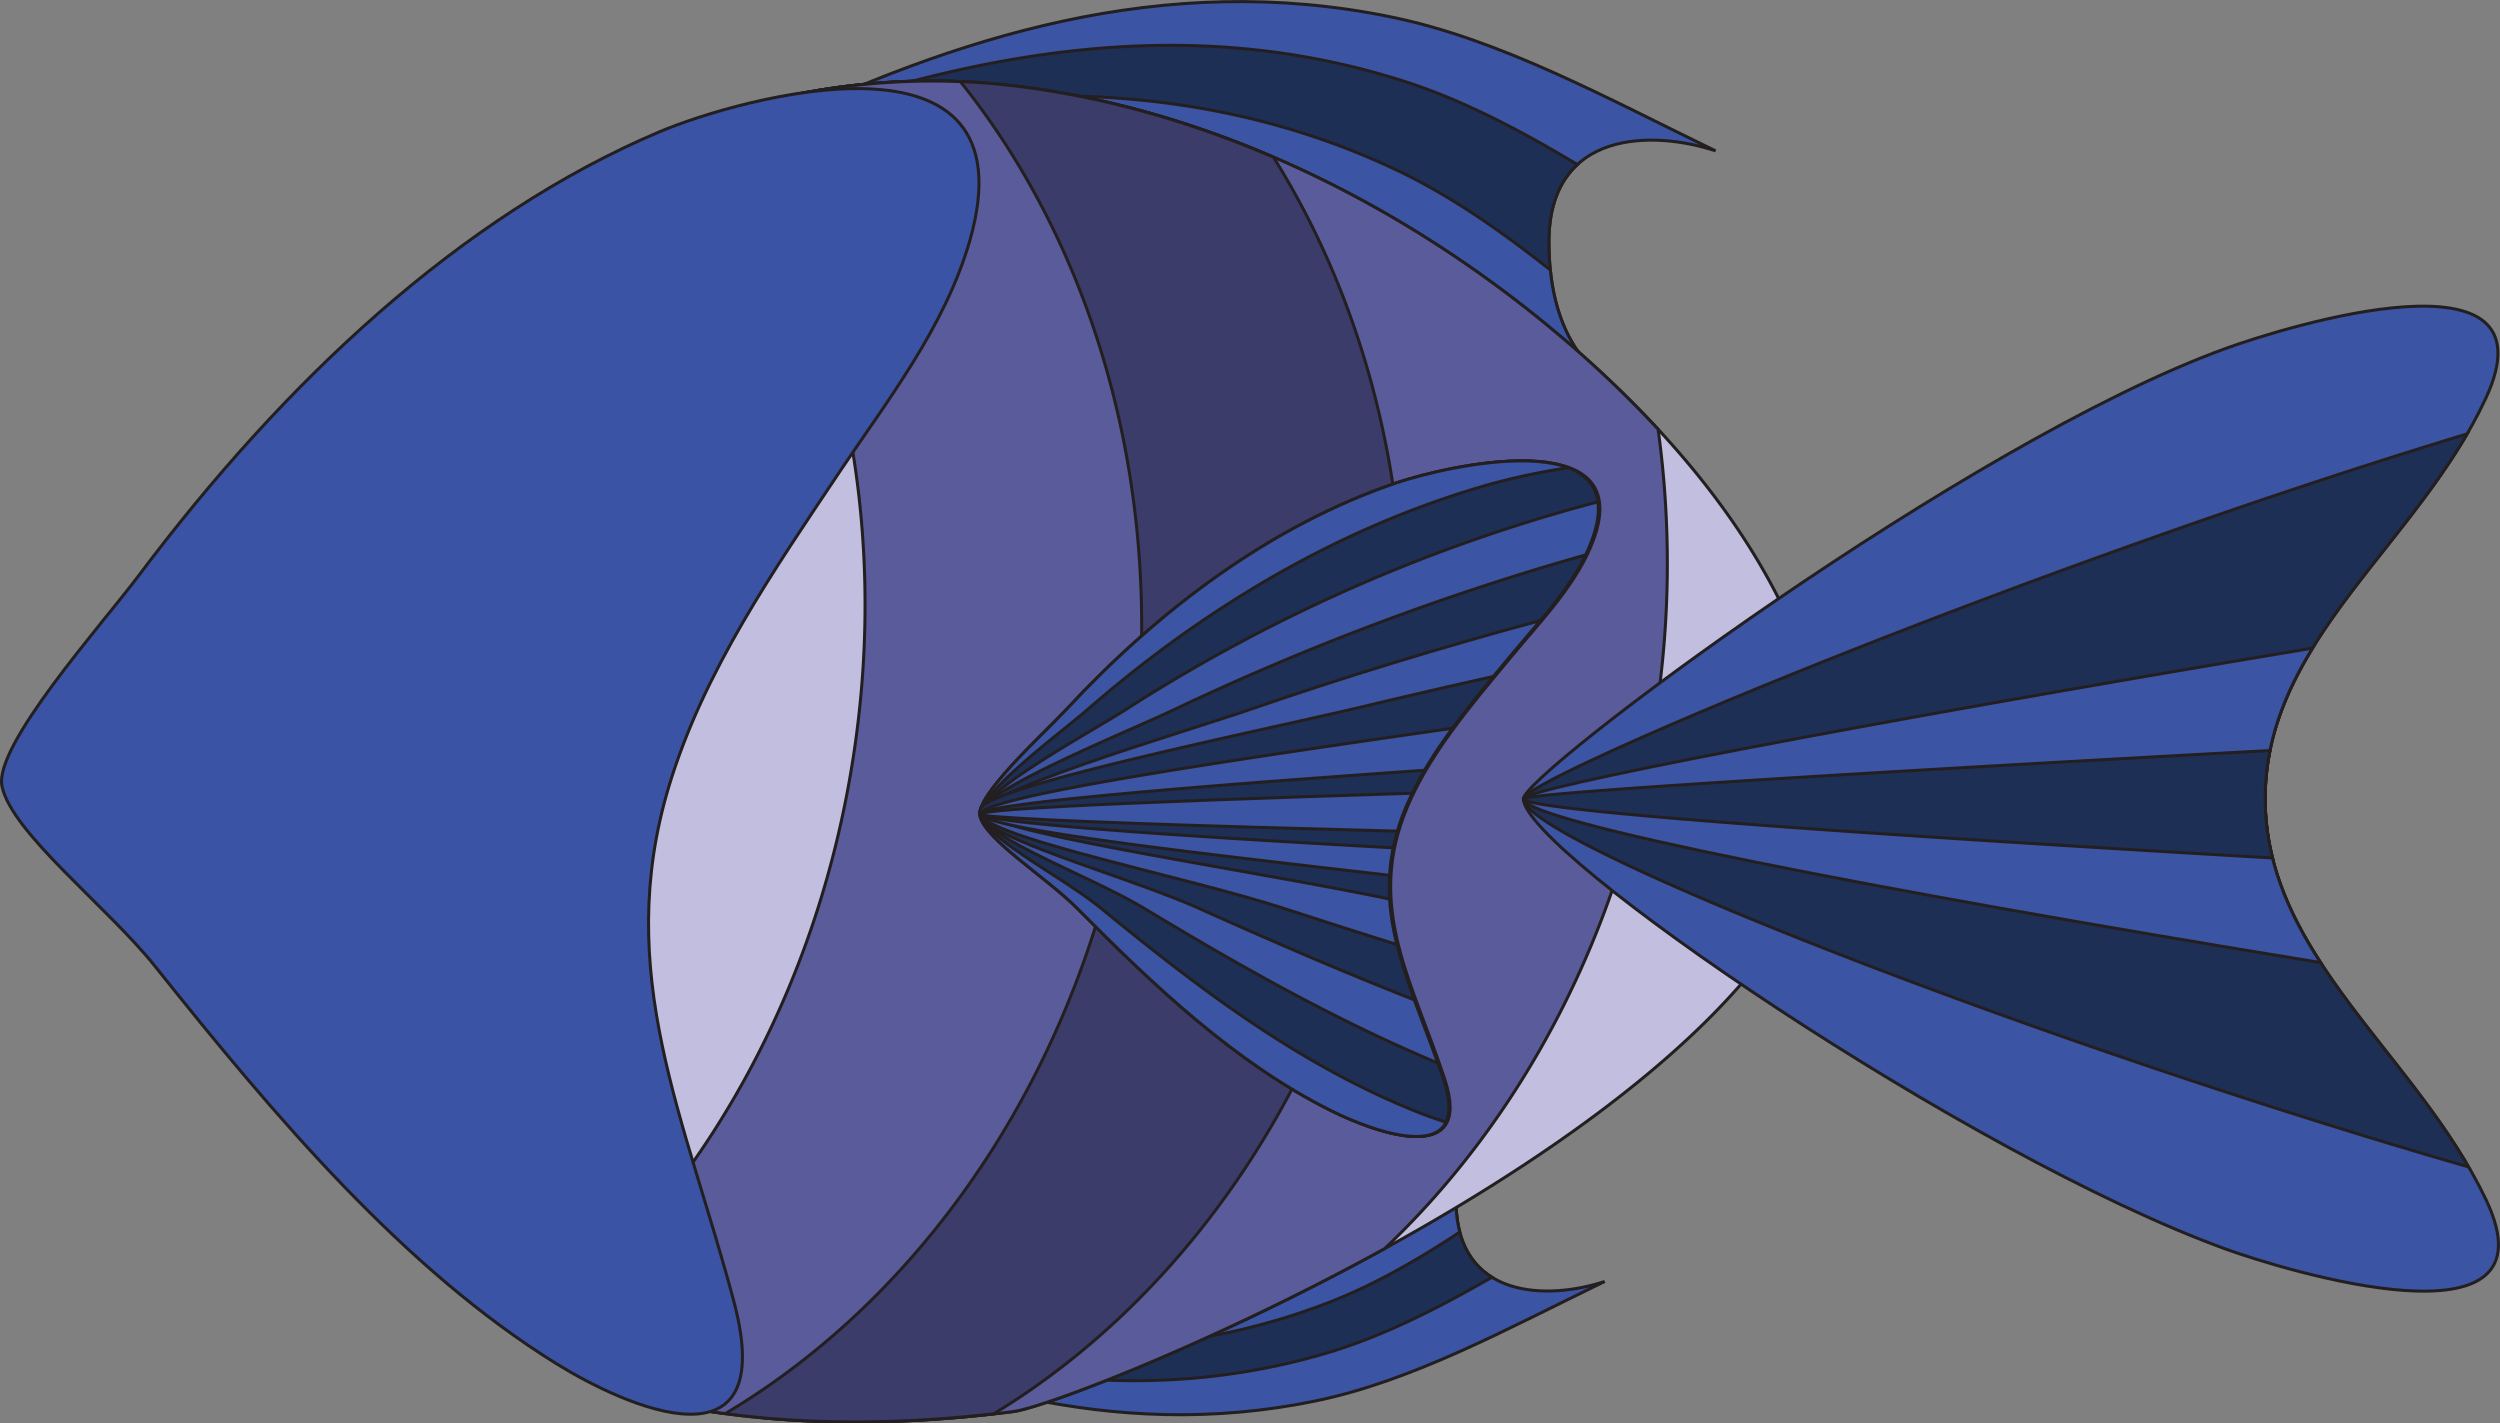 <svg id="Barebones" xmlns="http://www.w3.org/2000/svg" viewBox="0 0 820.99 467.46"><rect x="0" y="0" width="820.99" height="467.46" fill="#808080" stroke="none"/><defs><style>.cls-1{fill:#3b54a4;}.cls-1,.cls-2,.cls-3,.cls-4,.cls-5,.cls-6,.cls-7{stroke:#231f20;stroke-miterlimit:10;}.cls-2{fill:#1e2f56;}.cls-3{fill:#c2bedf;}.cls-4{fill:#5a5b9b;}.cls-5{fill:#3c3c6b;}.cls-6{fill:#fff;}.cls-7{fill:#3a53a4;}</style></defs><title>Fish_(blues)</title><path class="cls-1" d="M829.85,204.72c-35.92-17.41-70.66-36.63-106.65-44-74.86-15.37-143,6.65-206.11,36.89C631.69,233.9,807.51,296.76,787.31,274c-8.59-9.69-12.27-24-12.2-39.67C775.28,197.74,809.34,197.89,829.85,204.72Z" transform="translate(-266.45 -155.17)"/><path class="cls-2" d="M727.2,181.75c-71.72-22.85-140.81-8.94-205.88,13.84l-2.57,1.21q5.34,2.34,10.85,4.78C615,229,727.42,268.08,770.77,277a82.83,82.83,0,0,1,.26-16.54,40.59,40.59,0,0,1,4.65-15.61,90.54,90.54,0,0,1-.57-10.53c.06-11.94,3.74-19.95,9.38-25.1C765.72,198,746.85,188,727.2,181.75Z" transform="translate(-266.45 -155.17)"/><path class="cls-1" d="M517.83,197.24l-.55.26.49.3c85.48,27.11,204.59,68.8,251.26,78.8a26.8,26.8,0,0,1,15.3-6.46c-4.93-7.21-7.74-16.31-8.76-26.32-16-12.65-32.2-24-49.57-32.37C657.33,178.55,586.13,183.28,517.83,197.24Z" transform="translate(-266.45 -155.17)"/><path class="cls-2" d="M518.57,198.06c88.22,28,211.73,71.3,254.79,79.42-15.87-16.09-32.15-30.93-50.2-42.19C658.78,195.13,587.77,191.83,518.57,198.06Z" transform="translate(-266.45 -155.17)"/><path class="cls-1" d="M793.43,576c-32.06,15.54-63.06,32.69-95.17,39.28-66.8,13.71-127.62-5.93-183.92-32.92,102.26-32.39,259.15-88.49,241.12-68.14-7.66,8.64-10.94,21.41-10.88,35.39C744.73,582.2,775.12,582.07,793.43,576Z" transform="translate(-266.45 -155.17)"/><path class="cls-2" d="M515.58,581.94c58.12,22.28,120.14,36.85,185.42,17.9,19-5.5,37.19-14.78,55.41-25.24-6.94-4.3-11.77-12.07-11.83-25,0-2.28.08-4.52.25-6.72a37.9,37.9,0,0,1-2.9-12.18,69.1,69.1,0,0,1,.91-19.6C704.24,518.41,594.19,557,515.58,581.94Z" transform="translate(-266.45 -155.17)"/><path class="cls-1" d="M703.11,582.79c14.75-5.73,28.84-13.85,42.72-23a40.79,40.79,0,0,1-1.25-10.18,68.38,68.38,0,0,1,2.77-20.4c-4.23-3.62-7.5-9.15-9.19-17.14-41.86,9.2-145.3,45.33-220.79,69.33C577.06,598.36,639.93,607.32,703.11,582.79Z" transform="translate(-266.45 -155.17)"/><path class="cls-2" d="M699.81,564.17c16.41-8.12,31.65-19.34,46.63-31.7a42.16,42.16,0,0,1,9-18.28c1.17-1.32,1.6-2.32,1.36-3a30.4,30.4,0,0,1-10-.76c-33.72,5.05-145.11,44.06-226.25,70C579.71,591.07,641,593.25,699.81,564.17Z" transform="translate(-266.45 -155.17)"/><path class="cls-1" d="M755.09,510.05c-16.9-3.63-150,43.51-240.47,72.2l-.18.13.1,0c70.15,1.79,141.79-5,205.13-44.65A240.65,240.65,0,0,0,755.09,510.05Z" transform="translate(-266.45 -155.17)"/><path class="cls-2" d="M515,582.65c69.93-3.28,140.7-15.22,200.88-59.22q5.63-4.11,10.94-8.64C679.17,527.15,584.56,560.07,515,582.14l-.35.32Z" transform="translate(-266.45 -155.17)"/><path class="cls-3" d="M867.44,406C880,510.61,622.31,615.78,599.13,618.73c-32.71,4.16-67.45,5-101.15-.29L338,488.78c-.17-.56-.34-1.12-.5-1.67a208.41,208.41,0,0,1-7.69-73.2c10.17-143.85,137.34-245.45,268-230.73,65.22,7.35,128.75,38.41,180.13,81.66C819.48,299.77,860.48,348,867.44,406Z" transform="translate(-266.45 -155.17)"/><path class="cls-4" d="M778,264.84c-51.38-43.25-114.91-74.31-180.13-81.66-97.28-11-192.61,42.57-239.18,130-.4,2.29-.79,4.58-1.15,6.88-13.72,88.16,9.25,172,56,229.91L486,608.69a194.77,194.77,0,0,0,31.27,12.11c27.54,2.49,55.39,1.3,81.9-2.07,10.1-1.29,64.67-22,122-53.52C766.06,522.7,799,461.59,810.06,390.53a322.51,322.51,0,0,0,.9-94.4A366.75,366.75,0,0,0,778,264.84Z" transform="translate(-266.45 -155.17)"/><path class="cls-5" d="M723.56,412.72c11.94-76.65-3.87-150-38.92-205.93-27.93-12-57.19-20.27-86.8-23.61-130.67-14.72-257.84,86.88-268,230.73a208.41,208.41,0,0,0,7.69,73.2c.16.55.33,1.11.5,1.67L498,618.44c31.54,4.95,64,4.53,94.81,1C658.63,579.52,709.29,504.41,723.56,412.72Z" transform="translate(-266.45 -155.17)"/><path class="cls-4" d="M637.44,411.39c13.69-87.91-9.12-171.47-55.59-229.41-124.88-5.12-242.26,94-252,231.93a208.41,208.41,0,0,0,7.69,73.2c.16.55.33,1.11.5,1.67L498,618.44c2.2.34,4.41.66,6.61.95C571.44,579.76,623,504,637.44,411.39Z" transform="translate(-266.45 -155.17)"/><path class="cls-3" d="M503.7,192.36c-92,28.68-166.2,113.1-173.87,221.55a208.41,208.41,0,0,0,7.69,73.2c.16.55.33,1.11.5,1.67l115.82,93.88C500.7,540,535.19,477.5,546.57,404.43,559,325,541.5,249,503.7,192.36Z" transform="translate(-266.45 -155.17)"/><path class="cls-6" d="M725.41,313.75c16.32-5.56,77.89-19.66,64.56,18.09-5.15,14.59-17.32,27-27.05,38.77-13.71,16.53-28.36,33.46-35.55,52.71-11.66,31.21,3.4,55.48,13.55,86.3,9.53,29-22.27,17.64-37.07,10.24-31.37-15.67-58.12-41-83.31-66.42-9.9-10-29.78-22.29-31.85-30.12-1.79-6.8,20.77-27.07,28.41-35.27C647.46,355.48,684.15,327.81,725.41,313.75Z" transform="translate(-266.45 -155.17)"/><path class="cls-6" d="M725,313.75c16.31-5.56,77.89-19.66,64.56,18.09-5.15,14.59-17.32,27-27,38.77-13.71,16.53-28.36,33.46-35.55,52.71-11.66,31.21,3.4,55.48,13.54,86.3,9.54,29-22.26,17.64-37.06,10.24-31.37-15.67-58.12-41-83.31-66.42-9.9-10-29.79-22.29-31.85-30.12-1.79-6.8,20.77-27.07,28.41-35.27C647,355.48,683.69,327.81,725,313.75Z" transform="translate(-266.45 -155.17)"/><path class="cls-1" d="M725,313.75c16.31-5.56,77.89-19.66,64.56,18.09-5.15,14.59-17.32,27-27,38.77-13.71,16.53-28.36,33.46-35.55,52.71-11.66,31.21,3.4,55.48,13.54,86.3,9.54,29-22.26,17.64-37.06,10.24-31.37-15.67-58.12-41-83.31-66.42-9.9-10-29.79-22.29-31.85-30.12-1.79-6.8,20.77-27.07,28.41-35.27C647,355.48,683.69,327.81,725,313.75Z" transform="translate(-266.45 -155.17)"/><path class="cls-2" d="M623.75,388.05c-9.43,8.2-37.24,28.47-35,35.27,2.54,7.83,27.06,20.13,39.27,30.12,31.06,25.44,64,50.75,102.72,66.42,3,1.23,6.65,2.57,10.51,3.82,1.44-2.94,1.42-7.45-.76-14.06-10.14-30.82-25.2-55.09-13.54-86.3,7.19-19.25,21.84-36.18,35.55-52.71,9.73-11.73,21.9-24.18,27-38.77,4.61-13.06.26-19.91-8.08-23.06a221.12,221.12,0,0,0-24.15,5C706.41,327.81,661.17,355.48,623.75,388.05Z" transform="translate(-266.45 -155.17)"/><path class="cls-1" d="M762.47,370.61c9.73-11.73,21.9-24.18,27-38.77,1.67-4.73,2.16-8.64,1.72-11.86a542.49,542.49,0,0,0-154.82,68.07c-12.81,8.2-50.66,28.47-47.66,35.27,3.46,7.83,36.82,20.13,53.43,30.12,30.19,18.17,61.72,36.25,96.45,50.83-10-28.34-22.7-51.56-11.72-80.95C734.11,404.07,748.76,387.14,762.47,370.61Z" transform="translate(-266.45 -155.17)"/><path class="cls-2" d="M762.47,370.61c8.47-10.21,18.78-21,24.71-33.21a860,860,0,0,0-134.81,50.65c-16.37,7.79-63.11,26.5-64.21,34.17,0,.1,0,.21,0,.32a1.59,1.59,0,0,0,.22.78c4.64,7.83,49.44,20.13,71.74,30.12,22.9,10.27,46.36,20.5,70.85,30.1-7.23-19.77-12.24-38.28-4-60.22C734.11,404.07,748.76,387.14,762.47,370.61Z" transform="translate(-266.45 -155.17)"/><path class="cls-1" d="M677.25,388.05c-23.76,8.2-93.91,28.47-88.34,35.27,6.41,7.83,68.25,20.13,99,30.12q18.43,6,37.26,11.93c-3.31-13.41-3.94-26.91,1.71-42.05,7.19-19.25,21.84-36.18,35.55-52.71,3.15-3.8,6.55-7.67,9.88-11.66C738.81,368,707.05,377.77,677.25,388.05Z" transform="translate(-266.45 -155.17)"/><path class="cls-2" d="M715.75,386.83c-31.57,7.57-120.09,25.43-127.16,33.48a9.63,9.63,0,0,0-.36,1.31,1.32,1.32,0,0,0,.36.48c8.69,7.37,88,18.69,134.23,28.32a64.57,64.57,0,0,1,4.1-27.1c6.22-16.66,18-31.57,30-46Q735.92,382,715.75,386.83Z" transform="translate(-266.45 -155.17)"/><path class="cls-1" d="M743.44,394.32c-66.72,9.6-164,23.58-154.15,29,9.4,5.15,72.12,12.22,133.51,19.3a65,65,0,0,1,4.12-19.3C730.74,413.09,736.67,403.52,743.44,394.32Z" transform="translate(-266.45 -155.17)"/><path class="cls-2" d="M734.26,408.13c-89.41,6.24-157.14,12.1-144,15.19,12.4,2.92,64.72,6.46,133.75,10.27a67.54,67.54,0,0,1,2.95-10.27A98.2,98.2,0,0,1,734.26,408.13Z" transform="translate(-266.45 -155.17)"/><path class="cls-1" d="M730.22,415.66c-102.21,3.18-159,5.89-136.9,7.68,18,1.45,64.76,3.06,132,4.78.47-1.59,1-3.18,1.59-4.8C727.89,420.72,729,418.17,730.22,415.66Z" transform="translate(-266.45 -155.17)"/><path class="cls-7" d="M483,198.46c25.77-10.92,123-38.58,102,35.5C576.83,262.59,557.61,287,542.25,310c-21.65,32.44-44.79,65.66-56.14,103.43-18.41,61.25,5.37,108.86,21.39,169.34,15.06,56.87-35.16,34.62-58.53,20.11-49.54-30.75-91.78-80.42-131.56-130.33-15.64-19.62-47-43.74-50.3-59.12-2.83-13.34,32.8-53.12,44.86-69.2C359.91,280.35,417.85,226.05,483,198.46Z" transform="translate(-266.45 -155.17)"/><path class="cls-1" d="M997.48,565.4c18,6.52,109.92,35.1,85.3-16.41-22.68-47.43-72.47-79.8-72.47-131.51,0-52.09,50.23-83.66,72.47-131.52,23.78-51.17-65.74-23.5-85.3-16.4C912,300.53,766.8,409.31,766.75,417.48,766.65,434.77,912.41,534.55,997.48,565.4Z" transform="translate(-266.45 -155.17)"/><path class="cls-2" d="M1010.31,417.48c0-47.73,42.17-78.23,66.34-119.82C931.25,341.73,766.82,411,766.75,417.48h0a3.29,3.29,0,0,0,0,.44c3.25,14.59,166.49,78.93,310.34,120.45C1052.79,496.51,1010.31,465.24,1010.31,417.48Z" transform="translate(-266.45 -155.17)"/><path class="cls-1" d="M1010.31,417.48c0-18.54,6.37-34.47,15.56-49.47-151.69,25.32-259,46.08-259.12,49.47,0,0,0,0,0,.07s0,.09,0,.13c1.85,7.42,110,28.86,261.75,53.59C1017.91,454.92,1010.31,437.68,1010.31,417.48Z" transform="translate(-266.45 -155.17)"/><path class="cls-2" d="M1010.31,417.48a80.11,80.11,0,0,1,1.59-15.84c-154.69,8.41-245,14.18-245.15,15.84-.31,3.5,90.4,10.41,246,19.44A80.18,80.18,0,0,1,1010.31,417.48Z" transform="translate(-266.45 -155.17)"/><path class="cls-6" d="M331,488.65" transform="translate(-266.45 -155.17)"/><path class="cls-6" d="M489.13,618" transform="translate(-266.45 -155.17)"/></svg>